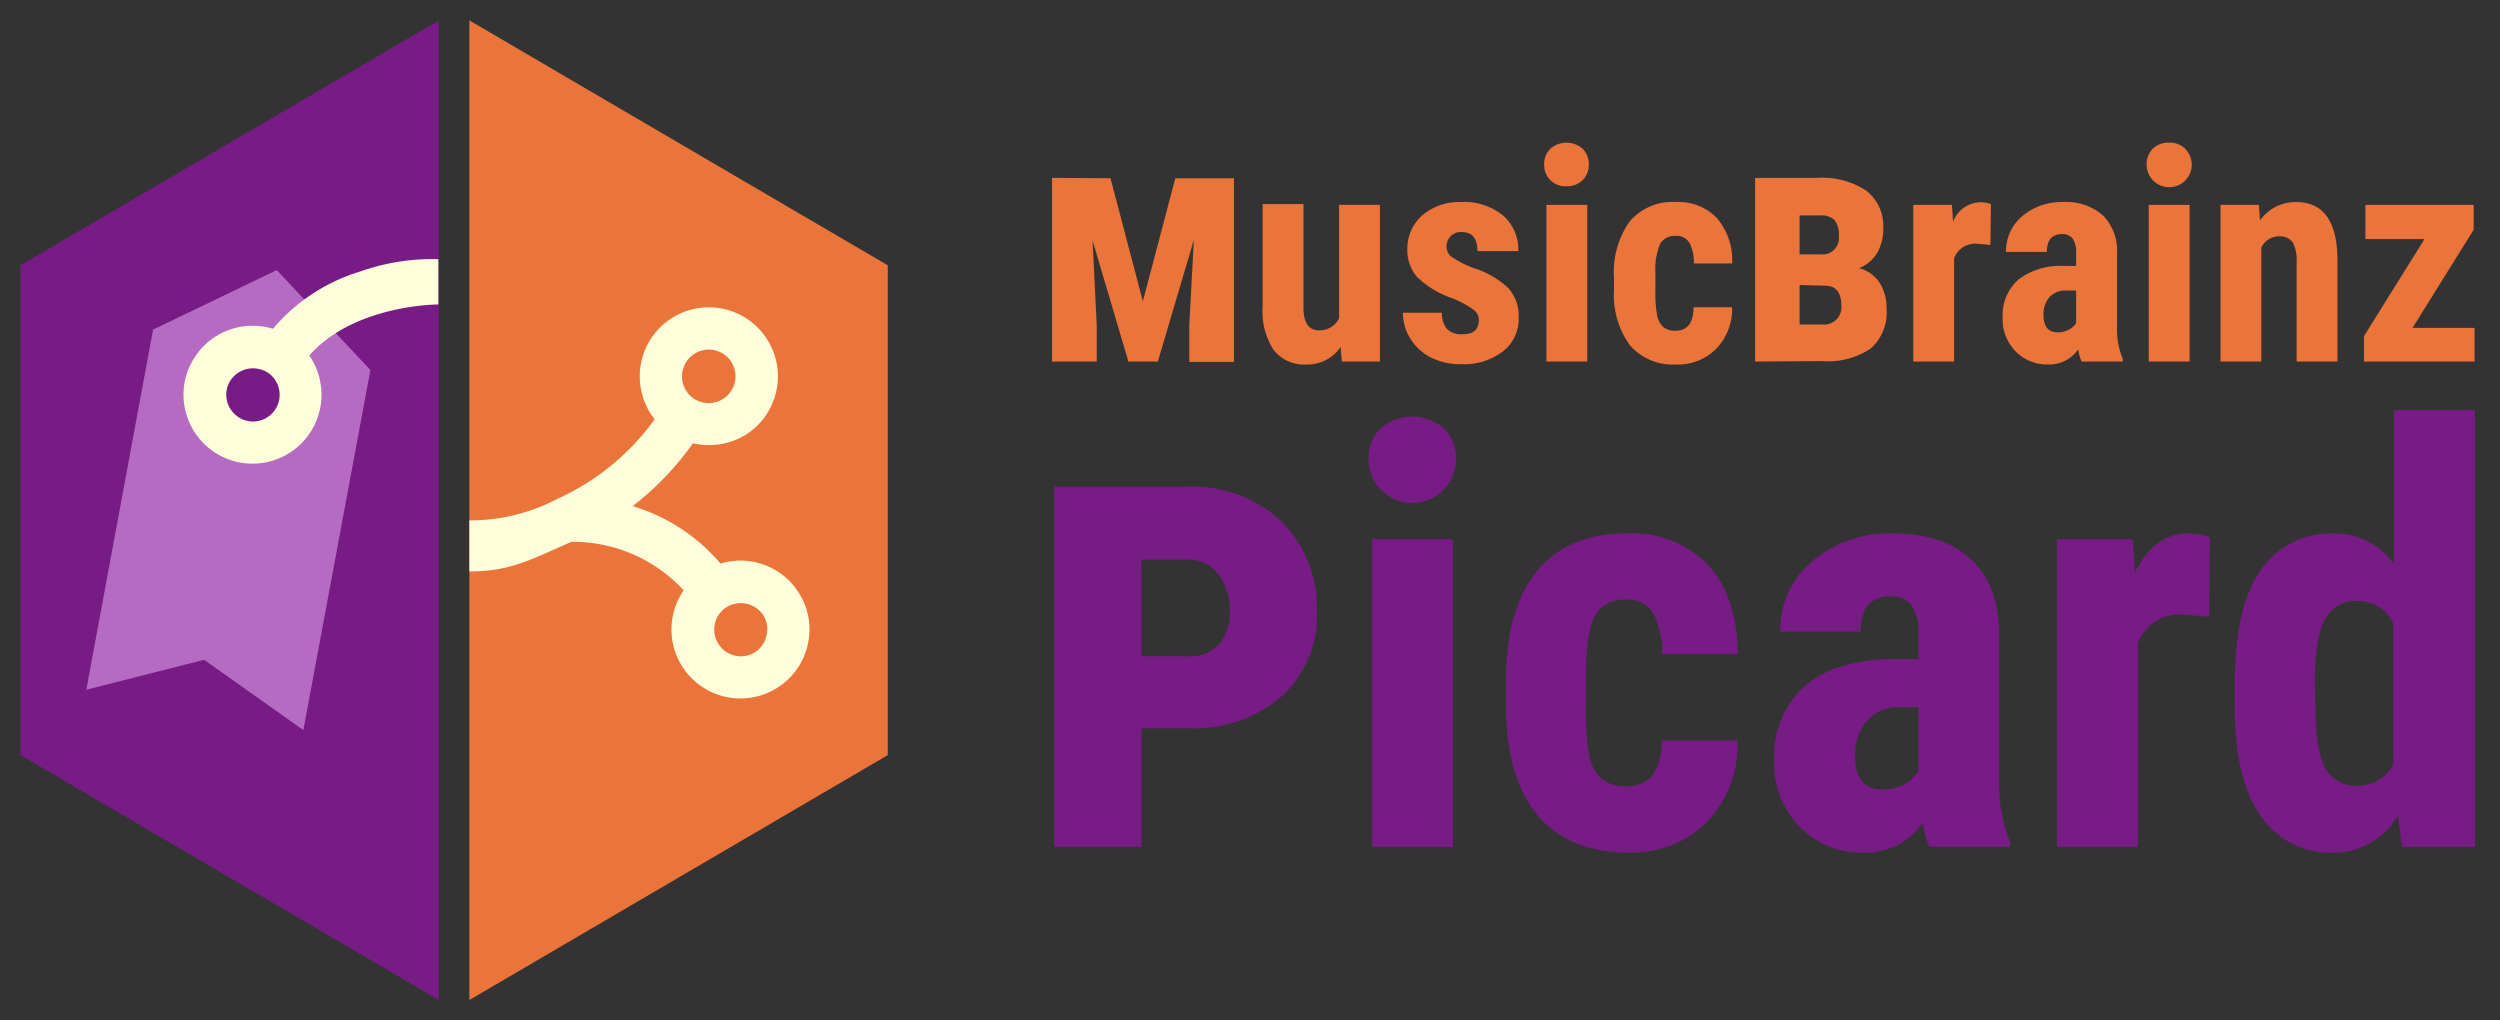 <svg id="Layer_1" data-name="Layer 1" xmlns="http://www.w3.org/2000/svg" viewBox="0 0 245 100"><rect x="0" y="0" width="245" height="100" fill="#333333" stroke="none"/><defs><style>.cls-1{fill:#eb743b;}.cls-2{fill:#771b85;}.cls-3{fill:#fffedb;}.cls-4{fill:#b66bc2;}</style></defs><polygon class="cls-1" points="46 2 46 98 87 74 87 26 46 2"/><polygon class="cls-2" points="43 2 2 26 2 74 43 98 43 2"/><path class="cls-3" d="M78.28,58.09a6.75,6.75,0,0,0-7.67-2.86A18.09,18.09,0,0,0,62,49.6a28.62,28.62,0,0,0,5.91-6.16,6.91,6.91,0,0,0,5.17-.83,6.77,6.77,0,1,0-9.34-2.11,6.27,6.27,0,0,0,.42.59,23.88,23.88,0,0,1-9.52,7.79h0A18.45,18.45,0,0,1,46,51v5c4,0,5.93-1.12,10-2.9a14.78,14.78,0,0,1,11,4.75,6.76,6.76,0,1,0,12.16,5.32A6.64,6.64,0,0,0,78.28,58.09ZM68.06,34.67a2.57,2.57,0,0,1,1.4-.41,2.62,2.62,0,1,1,0,5.24,2.61,2.61,0,0,1-2.22-1.21A2.63,2.63,0,0,1,68.06,34.67Zm7.06,27.6A2.61,2.61,0,0,1,74,63.91a2.56,2.56,0,0,1-1.39.41,2.62,2.62,0,0,1-1.52-4.75l.12-.07a2.65,2.65,0,0,1,3.6.8A2.59,2.59,0,0,1,75.12,62.27Z"/><path class="cls-4" d="M27.12,26.47,15,32.3,8.46,67.59,20,64.66l9.73,6.89,6.57-35.29Zm-3,16.07a3.75,3.75,0,1,1,4.38-3A3.75,3.75,0,0,1,24.08,42.54Z"/><path class="cls-3" d="M35.35,26.59a18.11,18.11,0,0,0-8.6,5.63,6.79,6.79,0,0,0-2-.29,6.71,6.71,0,0,0-5.71,3.15,6.64,6.64,0,0,0-.89,5.08,6.76,6.76,0,1,0,12.16-5.32c4-4.56,11.28-5,12.65-5V25.4A21.19,21.19,0,0,0,35.35,26.59ZM22.58,37.29a2.66,2.66,0,0,1,3.61-.8l.12.07a2.62,2.62,0,0,1-1.52,4.75,2.64,2.64,0,0,1-2.55-2.05A2.58,2.58,0,0,1,22.58,37.29Z"/><path class="cls-2" d="M111.88,71.37V83H103.3V47.7h13.12a12.56,12.56,0,0,1,9.15,3.4,11.83,11.83,0,0,1,3.48,8.84,10.64,10.64,0,0,1-3.42,8.28,13.12,13.12,0,0,1-9.12,3.15Zm0-7.06h4.54a3.78,3.78,0,0,0,3.09-1.22,4.6,4.6,0,0,0,1-3.06,5.88,5.88,0,0,0-1.12-3.77,3.61,3.61,0,0,0-3-1.41h-4.54Z"/><path class="cls-2" d="M134.11,45a4.07,4.07,0,0,1,1.17-3,4.71,4.71,0,0,1,6.24,0,4.07,4.07,0,0,1,1.17,3,4.29,4.29,0,1,1-8.58,0Zm8.28,38h-7.92V52.84h7.92Z"/><path class="cls-2" d="M159.39,77.06c2.28,0,3.45-1.5,3.48-4.51h7.42a11.09,11.09,0,0,1-3,8,10.33,10.33,0,0,1-7.69,3q-5.84,0-8.9-3.63t-3.12-10.67v-2.4q0-7.11,3-10.84t8.93-3.74a10.22,10.22,0,0,1,7.86,3.08q2.87,3.09,2.93,8.74h-7.42a8.05,8.05,0,0,0-.83-3.94,2.86,2.86,0,0,0-2.68-1.38,3.18,3.18,0,0,0-3,1.47c-.6,1-.91,2.88-.95,5.71V69a25.11,25.11,0,0,0,.36,5.18,3.89,3.89,0,0,0,1.2,2.16A3.7,3.7,0,0,0,159.39,77.06Z"/><path class="cls-2" d="M189.08,83a10.45,10.45,0,0,1-.67-2.34,6.77,6.77,0,0,1-5.75,2.9,8.5,8.5,0,0,1-6.28-2.51,8.8,8.8,0,0,1-2.5-6.5,9.14,9.14,0,0,1,3-7.33c2-1.72,4.92-2.61,8.71-2.64H188V62.15a4.57,4.57,0,0,0-.7-2.87,2.5,2.5,0,0,0-2-.84c-2,0-2.95,1.16-2.95,3.46h-7.89a8.73,8.73,0,0,1,3.14-6.9,11.68,11.68,0,0,1,7.93-2.72c3.3,0,5.87.86,7.68,2.58s2.71,4.18,2.71,7.37V76.42A14.86,14.86,0,0,0,197,82.53V83Zm-4.66-5.63a4.43,4.43,0,0,0,2.23-.53A3.8,3.8,0,0,0,188,75.59V69.31h-1.9A4,4,0,0,0,183,70.6,4.9,4.9,0,0,0,181.8,74C181.8,76.25,182.67,77.37,184.42,77.37Z"/><path class="cls-2" d="M216.5,60.45l-2.62-.22a4.29,4.29,0,0,0-4.37,2.84V83h-7.92V52.84H209l.23,3.26c1.24-2.54,3-3.82,5.15-3.82a5.41,5.41,0,0,1,2.18.37Z"/><path class="cls-2" d="M219,67q0-7.41,2.5-11.07a8.33,8.33,0,0,1,7.31-3.65,7,7,0,0,1,5.79,3V40.19h7.95V83h-7.16L235,79.93a7.24,7.24,0,0,1-6.24,3.63,8.22,8.22,0,0,1-7.23-3.63Q219,76.32,219,69.29Zm7.91,2q0,4.45.95,6.23A3.34,3.34,0,0,0,231,77a3.83,3.83,0,0,0,3.54-2.09V61.12a3.75,3.75,0,0,0-3.51-2.23,3.36,3.36,0,0,0-3.17,1.76q-1,1.76-1,6.24Z"/><path class="cls-1" d="M108.83,17.47,112,29.53l3.18-12.06h5.75v18h-4.38V31.86L117,23.5l-3.53,11.93h-2.89l-3.51-11.87.41,8.3v3.57H103.1v-18Z"/><path class="cls-1" d="M131.38,34A3.93,3.93,0,0,1,128,35.72a3.77,3.77,0,0,1-3.21-1.46A7,7,0,0,1,123.74,30v-10h4V30.13c0,1.49.52,2.24,1.49,2.24a2.08,2.08,0,0,0,2-1.19V20.08h4V35.43H131.5Z"/><path class="cls-1" d="M144.93,31.32a1.24,1.24,0,0,0-.49-.94,9.4,9.4,0,0,0-2.17-1.17,9.16,9.16,0,0,1-3.42-2.09,4,4,0,0,1-.93-2.68,4.31,4.31,0,0,1,1.46-3.33,5.55,5.55,0,0,1,3.85-1.31,6,6,0,0,1,4.05,1.3,4.41,4.41,0,0,1,1.51,3.51h-4c0-1.25-.52-1.87-1.56-1.87a1.38,1.38,0,0,0-1.46,1.5,1.16,1.16,0,0,0,.45.9,10,10,0,0,0,2.14,1.11,8.84,8.84,0,0,1,3.47,2,4.09,4.09,0,0,1,1,2.88,4,4,0,0,1-1.55,3.31,6.27,6.27,0,0,1-4.06,1.25,6.47,6.47,0,0,1-3-.66,5,5,0,0,1-2-1.84,4.69,4.69,0,0,1-.73-2.54h3.82a2.38,2.38,0,0,0,.49,1.58,1.9,1.9,0,0,0,1.51.52C144.39,32.78,144.93,32.29,144.93,31.32Z"/><path class="cls-1" d="M151.33,16.11a2.07,2.07,0,0,1,.6-1.53,2.41,2.41,0,0,1,3.18,0,2.1,2.1,0,0,1,.59,1.53,2.06,2.06,0,0,1-.59,1.53,2.09,2.09,0,0,1-1.59.61,2.06,2.06,0,0,1-2.19-2.14Zm4.22,19.32h-4V20.08h4Z"/><path class="cls-1" d="M164.2,32.41c1.16,0,1.76-.76,1.77-2.3h3.78a5.65,5.65,0,0,1-1.55,4.06,5.25,5.25,0,0,1-3.91,1.55,5.6,5.6,0,0,1-4.53-1.85,8.33,8.33,0,0,1-1.59-5.43V27.22a8.58,8.58,0,0,1,1.54-5.52,5.5,5.5,0,0,1,4.55-1.9,5.2,5.2,0,0,1,4,1.57,6.4,6.4,0,0,1,1.49,4.45H166a4.18,4.18,0,0,0-.42-2,1.45,1.45,0,0,0-1.36-.7,1.65,1.65,0,0,0-1.51.74,6.5,6.5,0,0,0-.48,2.91v1.57a12.92,12.92,0,0,0,.18,2.63,2,2,0,0,0,.62,1.1A1.79,1.79,0,0,0,164.2,32.41Z"/><path class="cls-1" d="M172,35.43v-18h6.1a7.79,7.79,0,0,1,4.81,1.27,4.38,4.38,0,0,1,1.65,3.69,4.59,4.59,0,0,1-.6,2.39,3.54,3.54,0,0,1-1.77,1.5,3.46,3.46,0,0,1,2,1.41,4.54,4.54,0,0,1,.69,2.55,4.69,4.69,0,0,1-1.56,3.92,7.45,7.45,0,0,1-4.68,1.23Zm4.36-10.5h2.1a1.61,1.61,0,0,0,1.74-1.85,2.17,2.17,0,0,0-.43-1.52,1.77,1.77,0,0,0-1.33-.45h-2.08Zm0,3v3.87h2.24A1.7,1.7,0,0,0,180.46,30c0-1.3-.53-2-1.57-2Z"/><path class="cls-1" d="M195.06,24l-1.33-.12a2.2,2.2,0,0,0-2.23,1.45V35.43h-4V20.08h3.79l.11,1.66A2.89,2.89,0,0,1,195.11,20Z"/><path class="cls-1" d="M204,35.43a4.93,4.93,0,0,1-.34-1.19,3.43,3.43,0,0,1-2.93,1.48,4.35,4.35,0,0,1-3.2-1.28,4.5,4.5,0,0,1-1.27-3.3,4.68,4.68,0,0,1,1.54-3.74,6.76,6.76,0,0,1,4.44-1.34h1.22V24.82a2.28,2.28,0,0,0-.36-1.46,1.26,1.26,0,0,0-1-.42c-1,0-1.51.58-1.51,1.75h-4a4.47,4.47,0,0,1,1.59-3.51,6,6,0,0,1,4-1.38,5.48,5.48,0,0,1,3.91,1.31,4.94,4.94,0,0,1,1.38,3.75v7.23a7.51,7.51,0,0,0,.57,3.1v.24Zm-2.37-2.86a2.22,2.22,0,0,0,1.13-.27,1.83,1.83,0,0,0,.7-.64V28.47h-1a2.09,2.09,0,0,0-1.61.65,2.54,2.54,0,0,0-.59,1.75C200.28,32,200.73,32.57,201.62,32.57Z"/><path class="cls-1" d="M210.37,16.11a2.07,2.07,0,0,1,.6-1.53,2.12,2.12,0,0,1,1.59-.6,2.15,2.15,0,0,1,1.59.6,2.21,2.21,0,1,1-3.78,1.53Zm4.21,19.32h-4V20.08h4Z"/><path class="cls-1" d="M221.37,20.08l.11,1.52A4.27,4.27,0,0,1,225,19.8q4,0,4.07,5.55V35.43h-4V25.64a3.51,3.51,0,0,0-.39-1.89,1.51,1.51,0,0,0-1.36-.59,1.9,1.9,0,0,0-1.71,1.12V35.43h-4V20.08Z"/><path class="cls-1" d="M236.43,32.13h6.08v3.3H231.67V32.94l5.93-9.51h-5.79V20.08h10.61v2.43Z"/></svg>